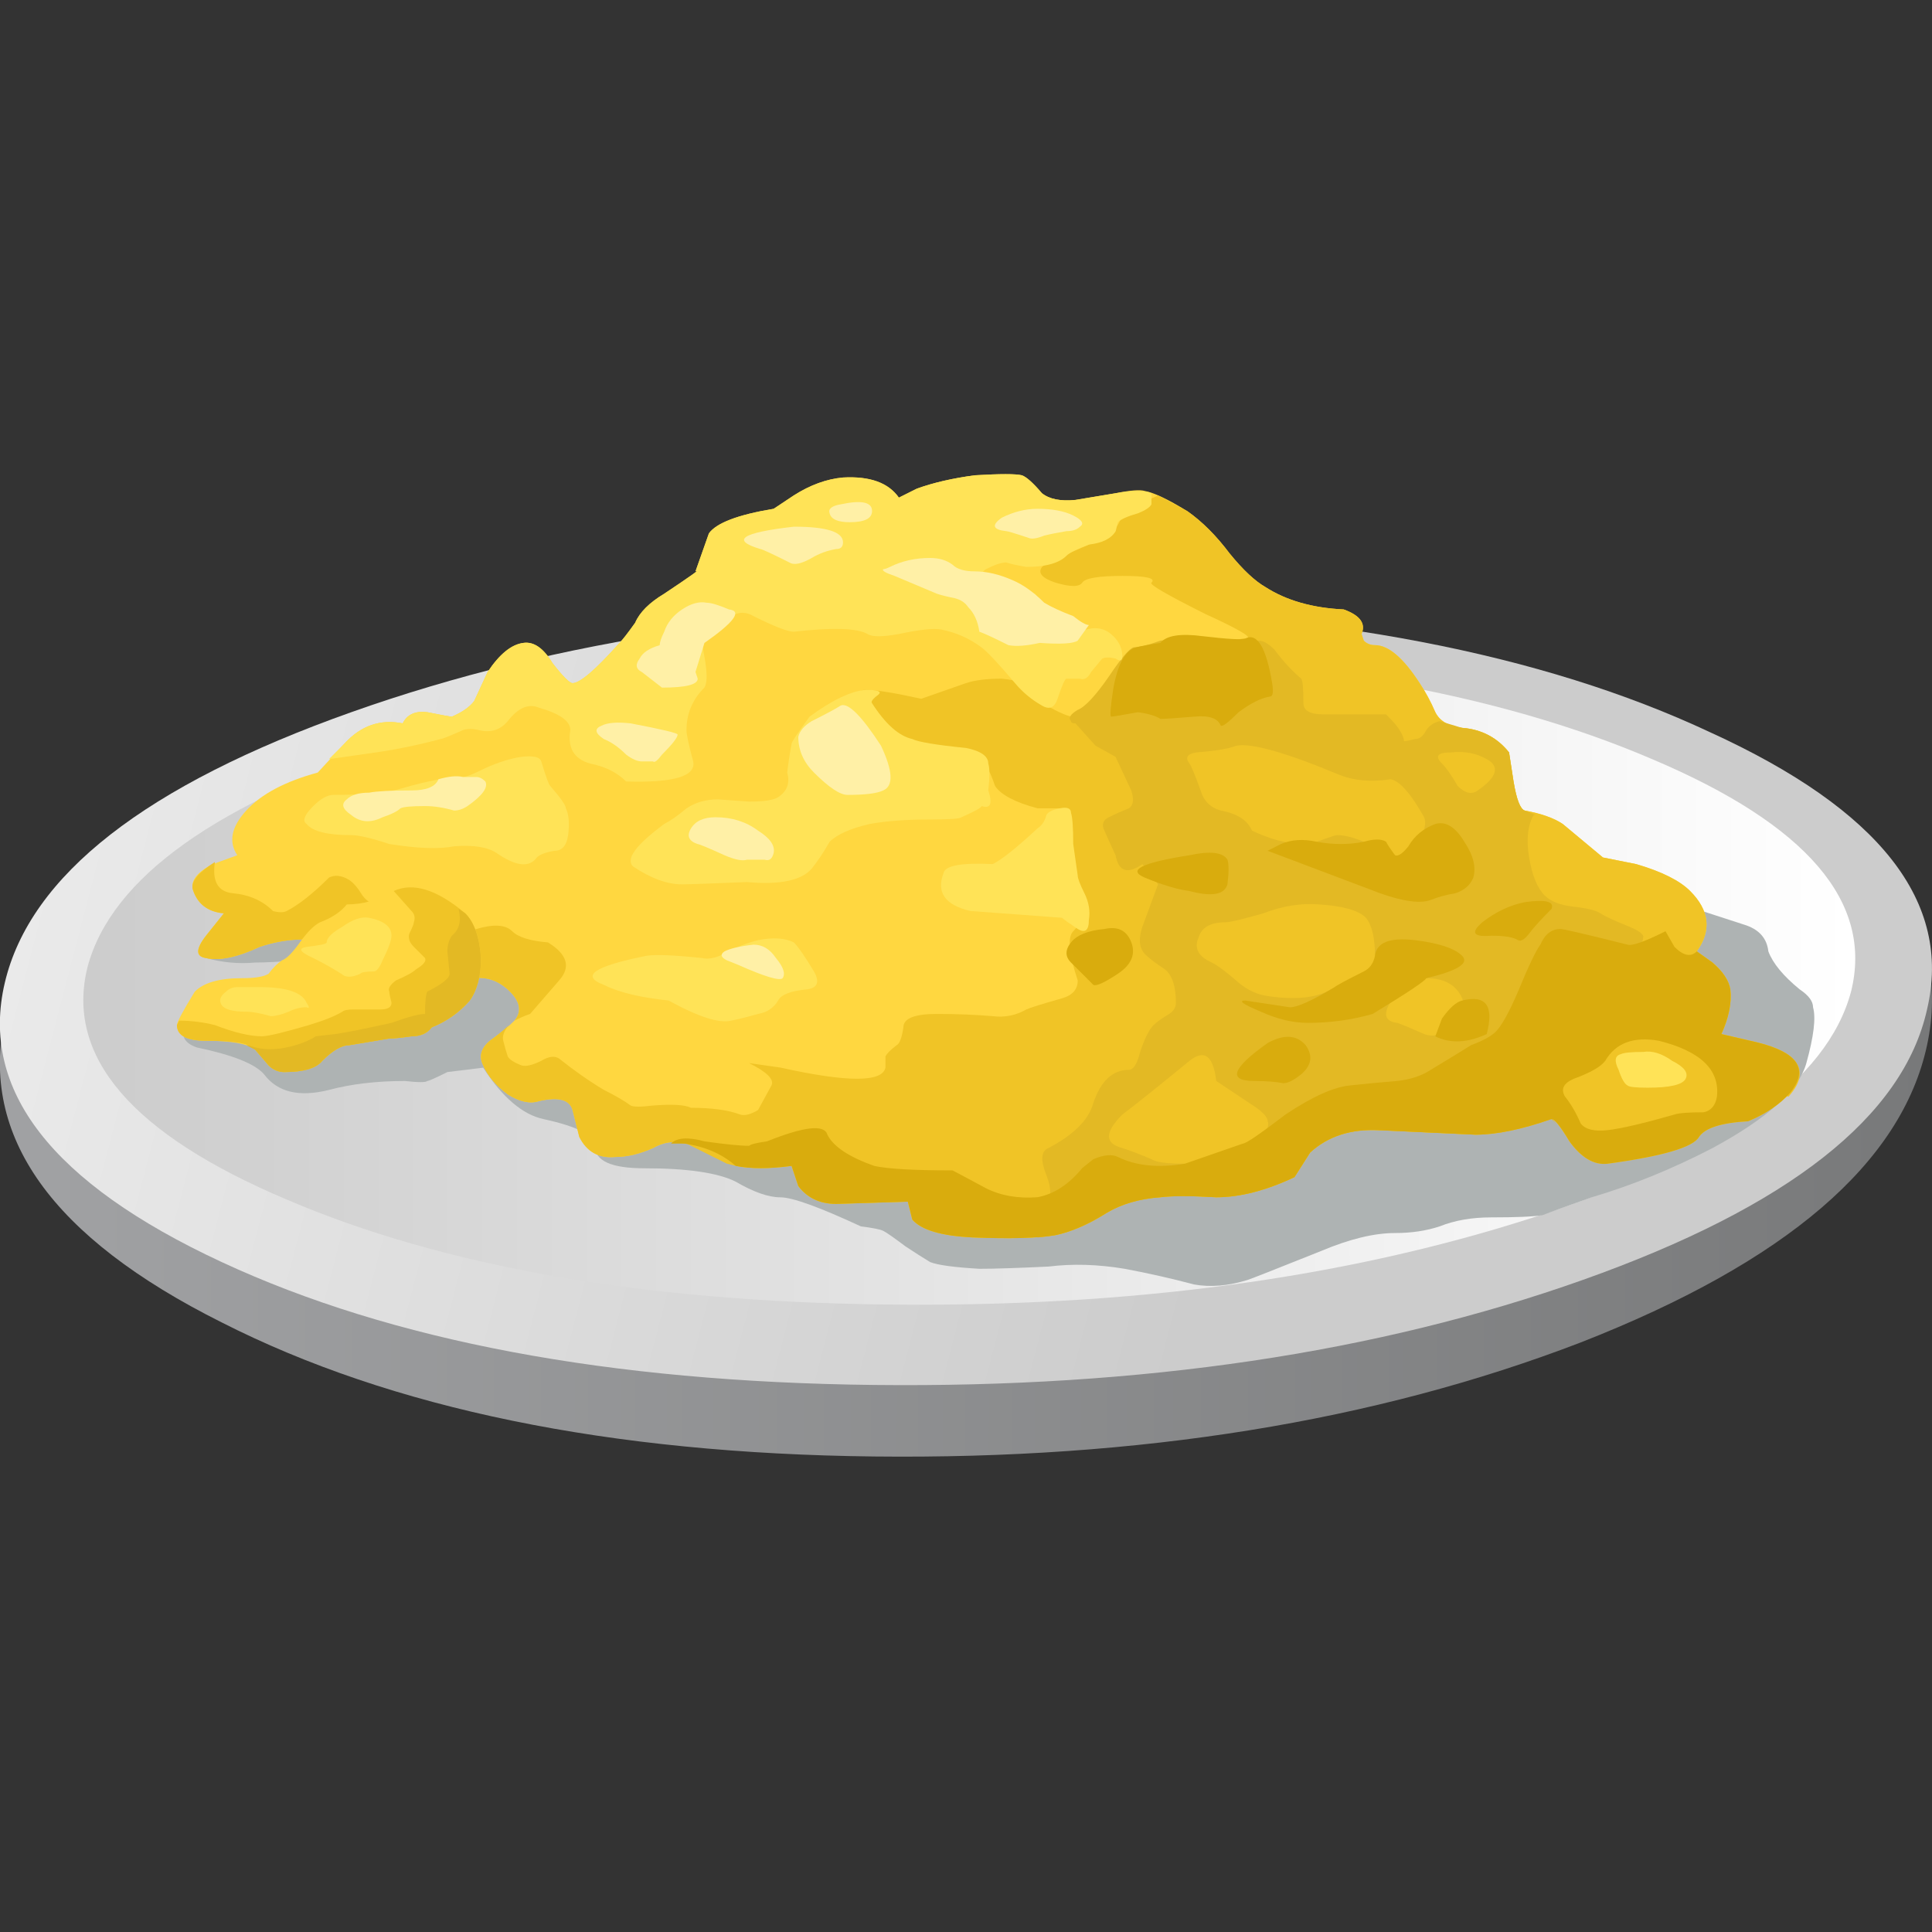 <?xml version="1.0" encoding="UTF-8" standalone="no"?>
<!-- Generator: Adobe Illustrator 15.1.0, SVG Export Plug-In . SVG Version: 6.00 Build 0)  -->

<svg
   xmlns:dc="http://purl.org/dc/elements/1.1/"
   xmlns:cc="http://creativecommons.org/ns#"
   xmlns:rdf="http://www.w3.org/1999/02/22-rdf-syntax-ns#"
   xmlns:svg="http://www.w3.org/2000/svg"
   xmlns="http://www.w3.org/2000/svg"
   xmlns:xlink="http://www.w3.org/1999/xlink"
   xmlns:sodipodi="http://sodipodi.sourceforge.net/DTD/sodipodi-0.dtd"
   xmlns:inkscape="http://www.inkscape.org/namespaces/inkscape"
   version="1.1"
   id="flash0.ai"
   x="0px"
   y="0px"
   width="256"
   height="256"
   viewBox="0 0 256 256"
   xml:space="preserve"
   sodipodi:docname="eggs_scrambled.svg"
   inkscape:version="0.92.4 (5da689c313, 2019-01-14)"><rect x="0" y="0" width="256" height="256" fill="#333333" stroke="none"/><title
   id="title1068">Scrambled Eggs</title><defs
   id="defs259"><linearGradient
     inkscape:collect="always"
     xlink:href="#SVGID_1_"
     id="linearGradient1196"
     gradientUnits="userSpaceOnUse"
     gradientTransform="matrix(0.78,4.513881e-4,4.28571e-4,0.78,3.503,-3.683)"
     x1="-4.497"
     y1="-7.788"
     x2="38.723"
     y2="-7.788" /><linearGradient
     inkscape:collect="always"
     xlink:href="#SVGID_2_"
     id="linearGradient1198"
     gradientUnits="userSpaceOnUse"
     gradientTransform="matrix(-0.755,0.197,-0.197,-0.755,10909.156,-14154.461)"
     x1="18077.559"
     y1="-14011.336"
     x2="18124.607"
     y2="-14011.336" /><linearGradient
     inkscape:collect="always"
     xlink:href="#SVGID_3_"
     id="linearGradient1200"
     gradientUnits="userSpaceOnUse"
     gradientTransform="matrix(0.78,-4.927345e-4,-5.1282e-4,0.78,-4.192,4.021)"
     x1="7.219"
     y1="-16.462"
     x2="46.794"
     y2="-16.462" /></defs><sodipodi:namedview
   pagecolor="#ffffff"
   bordercolor="#666666"
   borderopacity="1"
   objecttolerance="10"
   gridtolerance="10"
   guidetolerance="10"
   inkscape:pageopacity="0"
   inkscape:pageshadow="2"
   inkscape:window-width="1920"
   inkscape:window-height="1025"
   id="namedview257"
   showgrid="false"
   inkscape:zoom="1.6297231"
   inkscape:cx="38.956049"
   inkscape:cy="84.429174"
   inkscape:window-x="-8"
   inkscape:window-y="-8"
   inkscape:window-maximized="1"
   inkscape:current-layer="flash0.ai"
   fit-margin-top="0"
   fit-margin-left="0"
   fit-margin-right="0"
   fit-margin-bottom="0" />
<symbol
   id="eggy"
   viewBox="-0.008 -17.163 33.712 17.144"
   transform="translate(-49.226,236.834)">
	<g
   id="Layer_1_2_">
		
			<linearGradient
   id="SVGID_1_"
   gradientUnits="userSpaceOnUse"
   x1="-4.497"
   y1="-7.788"
   x2="38.723"
   y2="-7.788"
   gradientTransform="matrix(0.78,4.513881e-4,4.28571e-4,0.78,3.503,-3.683)">
			<stop
   offset="0.024"
   style="stop-color:#A0A1A3"
   id="stop2" />
			<stop
   offset="1"
   style="stop-color:#78797A"
   id="stop4" />
		</linearGradient>
		<path
   style="clip-rule:evenodd;fill:url(#linearGradient1196);fill-rule:evenodd"
   d="m 29.835,-4.68 c 2.964,-1.482 4.225,-3.25 3.783,-5.304 -0.442,-2.054 -2.457,-3.783 -6.045,-5.187 -3.588,-1.378 -7.696,-2.041 -12.324,-1.989 -4.628,0.052 -8.424,0.833 -11.388,2.34 -2.964,1.482 -4.226,3.25 -3.783,5.304 0.442,2.054 2.457,3.77 6.045,5.148 3.588,1.404 7.696,2.081 12.324,2.028 4.654,-0.078 8.45,-0.858 11.388,-2.34 z"
   id="path7"
   inkscape:connector-curvature="0" />
		
			<linearGradient
   id="SVGID_2_"
   gradientUnits="userSpaceOnUse"
   x1="18077.559"
   y1="-14011.336"
   x2="18124.607"
   y2="-14011.336"
   gradientTransform="matrix(-0.755,0.197,-0.197,-0.755,10909.156,-14154.461)">
			<stop
   offset="0"
   style="stop-color:#CCCCCC"
   id="stop9" />
			<stop
   offset="1"
   style="stop-color:#FFFFFF"
   id="stop11" />
		</linearGradient>
		<path
   style="clip-rule:evenodd;fill:url(#linearGradient1198);fill-rule:evenodd"
   d="m 29.835,-4.524 c 2.964,-1.352 4.225,-2.964 3.783,-4.836 -0.416,-1.872 -2.418,-3.445 -6.006,-4.719 -3.588,-1.274 -7.709,-1.885 -12.363,-1.833 -4.628,0.052 -8.424,0.767 -11.388,2.145 -2.964,1.378 -4.226,3.003 -3.783,4.875 0.442,1.872 2.457,3.445 6.045,4.719 3.588,1.274 7.696,1.885 12.324,1.833 4.654,-0.078 8.45,-0.806 11.388,-2.184 z"
   id="path14"
   inkscape:connector-curvature="0" />
		
			<linearGradient
   id="SVGID_3_"
   gradientUnits="userSpaceOnUse"
   x1="7.219"
   y1="-16.462"
   x2="46.794"
   y2="-16.462"
   gradientTransform="matrix(0.78,-4.927345e-4,-5.1282e-4,0.78,-4.192,4.021)">
			<stop
   offset="0"
   style="stop-color:#CCCCCC"
   id="stop16" />
			<stop
   offset="1"
   style="stop-color:#FFFFFF"
   id="stop18" />
		</linearGradient>
		<path
   style="clip-rule:evenodd;fill:url(#linearGradient1200);fill-rule:evenodd"
   d="m 28.821,-4.992 c 2.704,-1.144 3.86,-2.496 3.471,-4.056 -0.416,-1.56 -2.262,-2.873 -5.538,-3.939 -3.302,-1.066 -7.072,-1.573 -11.31,-1.521 -4.238,0.052 -7.722,0.663 -10.452,1.833 -2.704,1.144 -3.86,2.496 -3.471,4.056 0.416,1.56 2.262,2.873 5.538,3.939 3.302,1.066 7.072,1.573 11.31,1.521 4.238,-0.052 7.722,-0.663 10.452,-1.833 z"
   id="path21"
   inkscape:connector-curvature="0" />
		<path
   style="clip-rule:evenodd;fill:#aeb3b3;fill-rule:evenodd"
   d="m 28.977,-7.41 1.443,-0.468 c 0.26,-0.078 0.403,-0.234 0.429,-0.468 0.078,-0.208 0.26,-0.429 0.546,-0.663 0.156,-0.104 0.234,-0.208 0.234,-0.313 0.052,-0.182 0.013,-0.507 -0.117,-0.975 -0.13,-0.468 -0.676,-0.962 -1.638,-1.482 -0.702,-0.364 -1.404,-0.65 -2.106,-0.858 -0.442,-0.156 -0.728,-0.26 -0.858,-0.312 -0.156,-0.026 -0.456,-0.039 -0.897,-0.039 -0.338,0 -0.637,-0.052 -0.897,-0.156 -0.234,-0.078 -0.494,-0.117 -0.78,-0.117 -0.364,0 -0.793,-0.104 -1.287,-0.312 -0.78,-0.312 -1.209,-0.481 -1.287,-0.507 -0.338,-0.104 -0.649,-0.13 -0.936,-0.078 -0.39,0.104 -0.793,0.195 -1.209,0.273 -0.468,0.078 -0.91,0.091 -1.326,0.039 -0.546,-0.026 -0.949,-0.039 -1.209,-0.039 -0.442,0.026 -0.728,0.065 -0.858,0.117 -0.13,0.078 -0.272,0.169 -0.429,0.273 -0.208,0.156 -0.338,0.247 -0.39,0.272 -0.052,0.026 -0.182,0.052 -0.39,0.078 -0.728,0.338 -1.196,0.507 -1.404,0.507 -0.208,0 -0.468,0.091 -0.78,0.273 -0.312,0.156 -0.845,0.234 -1.599,0.234 -0.572,0 -0.858,0.13 -0.858,0.39 0,0.182 -0.299,0.338 -0.897,0.468 -0.364,0.078 -0.715,0.377 -1.053,0.897 L 7.8,-10.452 c -0.208,-0.104 -0.325,-0.156 -0.351,-0.156 -0.026,-0.026 -0.156,-0.026 -0.39,0 -0.494,0 -0.936,-0.052 -1.326,-0.156 -0.52,-0.13 -0.897,-0.04 -1.131,0.272 -0.156,0.182 -0.546,0.338 -1.17,0.468 -0.234,0.079 -0.299,0.222 -0.195,0.43 0.104,0.156 0.208,0.26 0.312,0.312 l 2.808,0.585 c -0.442,0.13 -0.832,0.195 -1.17,0.195 -0.312,-0.026 -0.559,-0.039 -0.741,-0.039 -0.286,-0.026 -0.572,0 -0.858,0.078 -0.286,0.078 -0.078,0.325 0.624,0.741 0.598,0.364 1.027,0.585 1.287,0.663 1.69,0.234 3.081,0.545 4.173,0.936 1.118,0.39 7.553,-0.039 19.305,-1.287 z"
   id="path23"
   inkscape:connector-curvature="0" />
		<path
   style="clip-rule:evenodd;fill:#ffd740;fill-rule:evenodd"
   d="m 23.751,-2.808 0.039,-0.117 c 0.052,-0.052 0.117,-0.078 0.195,-0.078 0.234,0 0.494,-0.221 0.78,-0.663 0.104,-0.156 0.195,-0.325 0.273,-0.507 0.078,-0.156 0.234,-0.247 0.468,-0.273 0.337,-0.026 0.611,-0.168 0.819,-0.429 l 0.078,-0.507 c 0.052,-0.312 0.117,-0.481 0.195,-0.507 0.286,-0.052 0.507,-0.13 0.663,-0.234 l 0.702,-0.585 0.585,-0.117 c 0.442,-0.13 0.754,-0.286 0.936,-0.468 0.338,-0.338 0.377,-0.689 0.117,-1.053 l 0.273,-0.195 c 0.182,-0.156 0.286,-0.312 0.312,-0.468 0.026,-0.234 -0.026,-0.494 -0.156,-0.78 l 0.507,-0.118 c 0.364,-0.078 0.611,-0.182 0.741,-0.312 0.156,-0.156 0.143,-0.351 -0.039,-0.585 -0.182,-0.208 -0.429,-0.377 -0.741,-0.507 -0.468,-0.026 -0.754,-0.117 -0.858,-0.273 -0.104,-0.182 -0.637,-0.338 -1.599,-0.468 -0.234,-0.026 -0.455,0.104 -0.663,0.39 -0.156,0.26 -0.26,0.39 -0.312,0.39 -0.52,-0.182 -0.962,-0.273 -1.326,-0.273 l -1.677,0.078 c -0.494,0.026 -0.897,-0.104 -1.209,-0.39 l -0.273,-0.429 c -0.494,-0.233 -0.949,-0.351 -1.365,-0.351 -0.442,0.026 -0.767,0.026 -0.975,0 -0.364,-0.026 -0.676,-0.117 -0.936,-0.272 -0.338,-0.208 -0.637,-0.338 -0.897,-0.39 -0.312,-0.052 -0.793,-0.065 -1.443,-0.039 -0.546,0.026 -0.897,0.13 -1.053,0.312 l -0.078,0.312 -1.248,-0.039 c -0.286,0 -0.507,0.104 -0.663,0.312 l -0.117,0.351 c -0.39,-0.052 -0.715,-0.052 -0.975,0 -0.234,0.208 -0.533,0.338 -0.897,0.39 -0.182,0.052 -0.363,0.026 -0.545,-0.078 -0.234,-0.104 -0.455,-0.156 -0.663,-0.156 -0.286,-0.026 -0.494,0.091 -0.624,0.351 l -0.117,0.468 c -0.052,0.182 -0.247,0.234 -0.585,0.156 -0.156,-0.052 -0.338,-0.013 -0.546,0.117 -0.208,0.156 -0.351,0.325 -0.429,0.507 -0.078,0.156 -0.039,0.299 0.117,0.429 0.182,0.13 0.325,0.248 0.429,0.352 C 9.1,-9.399 9.074,-9.23 8.892,-9.048 8.71,-8.866 8.502,-8.788 8.268,-8.814 7.956,-8.84 7.67,-8.723 7.41,-8.463 7.332,-8.385 7.215,-8.346 7.059,-8.346 H 6.825 C 6.539,-8.398 6.201,-8.359 5.811,-8.229 5.421,-8.099 4.992,-8.112 4.524,-8.268 4.134,-8.45 3.822,-8.515 3.588,-8.463 c -0.182,0.026 -0.182,0.156 0,0.39 l 0.312,0.39 c -0.286,0.026 -0.468,0.169 -0.546,0.429 -0.026,0.156 0.091,0.299 0.351,0.429 l 0.429,0.156 c -0.156,0.234 -0.104,0.494 0.156,0.78 0.26,0.286 0.676,0.507 1.248,0.663 l 0.468,0.507 c 0.286,0.312 0.624,0.429 1.014,0.351 0.078,0.156 0.221,0.221 0.429,0.195 0.26,-0.052 0.403,-0.078 0.429,-0.078 0.182,0.078 0.312,0.169 0.39,0.273 l 0.234,0.507 c 0.208,0.312 0.416,0.481 0.624,0.507 0.182,0.026 0.351,-0.091 0.507,-0.351 0.182,-0.234 0.299,-0.351 0.351,-0.351 0.13,0 0.403,0.234 0.819,0.702 0.052,0.052 0.143,0.169 0.273,0.351 0.078,0.182 0.247,0.351 0.507,0.507 0.468,0.312 0.65,0.442 0.546,0.39 l 0.234,0.663 c 0.13,0.182 0.507,0.326 1.13,0.429 l 0.352,0.234 c 0.286,0.182 0.572,0.286 0.858,0.312 0.468,0.026 0.793,-0.091 0.975,-0.351 l 0.312,0.156 c 0.286,0.104 0.624,0.182 1.014,0.234 0.442,0.026 0.715,0.026 0.819,0 0.078,-0.026 0.195,-0.13 0.351,-0.313 0.13,-0.104 0.325,-0.143 0.585,-0.117 0.156,0.026 0.39,0.065 0.702,0.117 0.26,0.052 0.429,0.065 0.507,0.039 0.156,-0.026 0.403,-0.143 0.741,-0.351 0.26,-0.182 0.507,-0.429 0.741,-0.741 0.233,-0.286 0.442,-0.481 0.624,-0.585 0.364,-0.234 0.819,-0.364 1.365,-0.39 0.286,-0.103 0.39,-0.246 0.312,-0.428 z"
   id="path25"
   inkscape:connector-curvature="0" />
		<path
   style="clip-rule:evenodd;fill:#f0c426;fill-rule:evenodd"
   d="m 8.19,-7.995 c 0.364,0.13 0.611,0.13 0.741,0 C 9.035,-8.099 9.243,-8.164 9.555,-8.19 9.893,-8.398 9.958,-8.619 9.75,-8.853 L 9.243,-9.438 C 9.165,-9.464 9.074,-9.503 8.97,-9.555 9.1,-9.399 9.074,-9.23 8.892,-9.048 8.71,-8.866 8.502,-8.788 8.268,-8.814 7.956,-8.84 7.67,-8.723 7.41,-8.463 7.332,-8.385 7.215,-8.346 7.059,-8.346 H 6.825 C 6.539,-8.398 6.201,-8.359 5.811,-8.229 5.421,-8.099 4.992,-8.112 4.524,-8.268 4.134,-8.45 3.822,-8.515 3.588,-8.463 c -0.182,0.026 -0.182,0.156 0,0.39 l 0.312,0.39 c -0.286,0.026 -0.468,0.169 -0.546,0.429 -0.026,0.13 0.104,0.286 0.39,0.468 -0.052,-0.338 0.052,-0.52 0.313,-0.546 0.286,-0.026 0.52,-0.13 0.702,-0.312 0.104,-0.026 0.182,-0.026 0.233,0 0.104,0.052 0.221,0.13 0.352,0.233 0.13,0.104 0.26,0.221 0.39,0.352 0.104,0.052 0.221,0.039 0.351,-0.04 C 6.162,-7.15 6.24,-7.241 6.318,-7.371 6.396,-7.475 6.5,-7.54 6.63,-7.566 c 0.104,-0.026 0.247,-0.026 0.429,0 0.13,0.026 0.286,0 0.468,-0.078 C 7.657,-7.696 7.774,-7.8 7.878,-7.956 7.93,-8.034 8.034,-8.047 8.19,-7.995 Z m 15.561,5.187 0.039,-0.117 c 0.052,-0.052 0.117,-0.078 0.195,-0.078 0.234,0 0.494,-0.221 0.78,-0.663 0.104,-0.156 0.195,-0.325 0.273,-0.507 0.078,-0.156 0.234,-0.247 0.468,-0.273 0.337,-0.026 0.611,-0.168 0.819,-0.429 l 0.078,-0.507 c 0.052,-0.312 0.117,-0.481 0.195,-0.507 0.286,-0.052 0.507,-0.13 0.663,-0.234 l 0.702,-0.585 0.585,-0.117 c 0.442,-0.13 0.754,-0.286 0.936,-0.468 0.338,-0.338 0.377,-0.689 0.117,-1.053 l 0.273,-0.195 c 0.182,-0.156 0.286,-0.312 0.312,-0.468 0.026,-0.234 -0.026,-0.494 -0.156,-0.78 l 0.507,-0.118 c 0.364,-0.078 0.611,-0.182 0.741,-0.312 0.182,-0.182 0.156,-0.403 -0.078,-0.663 l -0.897,0.351 c -0.286,0.104 -0.585,0.169 -0.897,0.195 -0.208,0.026 -0.39,0.065 -0.546,0.117 l -0.195,0.117 c 0,0.182 -0.143,0.273 -0.429,0.273 -0.13,0.13 -0.377,0.144 -0.741,0.04 -0.208,-0.052 -0.325,-0.144 -0.351,-0.273 -0.026,-0.208 -0.039,-0.325 -0.039,-0.351 0.104,-0.208 -0.013,-0.455 -0.351,-0.741 l -0.195,-0.234 c -0.312,-0.104 -0.585,-0.156 -0.819,-0.156 l -1.677,0.078 c -0.494,0.026 -0.897,-0.104 -1.209,-0.39 l -0.273,-0.429 c -0.494,-0.233 -0.949,-0.351 -1.365,-0.351 -0.442,0.026 -0.767,0.026 -0.975,0 -0.364,-0.026 -0.676,-0.117 -0.936,-0.272 -0.338,-0.208 -0.637,-0.338 -0.897,-0.39 -0.312,-0.052 -0.793,-0.065 -1.443,-0.039 -0.546,0.026 -0.897,0.13 -1.053,0.312 l -0.078,0.312 -1.248,-0.039 c -0.286,0 -0.507,0.104 -0.663,0.312 l -0.117,0.351 c -0.39,-0.052 -0.715,-0.052 -0.975,0 l -0.156,0.039 -0.702,0.35 h -0.04 c -0.182,0.052 -0.363,0.026 -0.545,-0.078 -0.234,-0.104 -0.455,-0.156 -0.663,-0.156 -0.286,-0.026 -0.494,0.091 -0.624,0.351 l -0.117,0.468 c -0.052,0.182 -0.247,0.234 -0.585,0.156 -0.156,-0.052 -0.338,-0.013 -0.546,0.117 -0.208,0.156 -0.351,0.325 -0.429,0.507 -0.078,0.156 -0.039,0.299 0.117,0.429 0.134,0.096 0.244,0.187 0.332,0.273 -0.086,-0.101 -0.118,-0.192 -0.098,-0.273 0.026,-0.104 0.052,-0.195 0.078,-0.272 0.026,-0.052 0.104,-0.104 0.234,-0.156 0.078,-0.026 0.195,0 0.351,0.078 0.13,0.078 0.234,0.091 0.312,0.039 0.26,-0.208 0.52,-0.39 0.78,-0.546 0.208,-0.104 0.364,-0.195 0.468,-0.273 0.052,-0.026 0.182,-0.026 0.39,0 0.338,0.026 0.559,0.013 0.663,-0.04 0.364,0 0.649,-0.039 0.857,-0.117 0.078,-0.026 0.182,0 0.313,0.078 l 0.234,0.429 c 0.052,0.104 -0.078,0.234 -0.39,0.39 l 0.546,-0.078 c 1.17,-0.26 1.781,-0.26 1.833,0 0,0.104 0,0.168 0,0.195 0.026,0.052 0.091,0.117 0.195,0.195 0.052,0.026 0.091,0.13 0.118,0.312 0,0.156 0.195,0.234 0.585,0.234 0.337,0 0.663,-0.013 0.975,-0.039 0.208,-0.026 0.403,0.013 0.585,0.117 0.052,0.026 0.259,0.091 0.624,0.195 0.182,0.052 0.273,0.156 0.273,0.312 -0.156,0.468 -0.182,0.754 -0.078,0.858 0.156,0.156 0.208,0.352 0.156,0.585 -0.026,0.104 -0.117,0.26 -0.273,0.468 -0.156,0.156 -0.221,0.312 -0.195,0.468 l 0.078,0.624 h -0.39 c -0.39,0.104 -0.637,0.234 -0.741,0.39 -0.052,0.156 -0.104,0.273 -0.156,0.351 -0.104,0.13 -0.351,0.208 -0.741,0.234 -0.052,0 -0.325,0 -0.819,0 -0.13,0 -0.26,0.104 -0.39,0.312 -0.312,0.52 -0.364,0.78 -0.156,0.78 0.182,0 0.507,-0.052 0.975,-0.156 l 0.78,0.273 c 0.156,0.052 0.364,0.078 0.624,0.078 0.26,-0.026 0.403,-0.078 0.43,-0.156 0.026,-0.078 0.143,-0.182 0.351,-0.313 0.234,-0.13 0.39,-0.195 0.468,-0.195 0.286,0 0.572,0.104 0.858,0.312 0.104,0.078 0.182,0.234 0.234,0.468 0.052,0.182 0.143,0.273 0.273,0.273 0.26,0 0.663,-0.091 1.209,-0.273 0,0.104 0.013,0.195 0.039,0.273 0.078,0.208 0.208,0.312 0.39,0.312 0.156,0 -0.078,0.144 -0.702,0.429 -0.676,0.338 -0.988,0.52 -0.936,0.546 0.078,0.078 -0.091,0.117 -0.507,0.117 -0.416,0 -0.65,-0.039 -0.702,-0.117 -0.052,-0.078 -0.208,-0.078 -0.468,0 -0.234,0.078 -0.312,0.169 -0.234,0.273 0.052,0.052 0.325,0.182 0.819,0.39 0.312,0.13 0.494,0.273 0.545,0.429 0.026,0.052 -0.013,0.078 -0.117,0.078 l 0.78,0.351 0.507,-0.273 c 0.26,-0.182 0.507,-0.429 0.741,-0.741 0.233,-0.286 0.442,-0.481 0.624,-0.585 0.364,-0.234 0.819,-0.364 1.365,-0.39 0.285,-0.103 0.389,-0.246 0.311,-0.428 z"
   id="path27"
   inkscape:connector-curvature="0" />
		<path
   style="clip-rule:evenodd;fill:#e3b924;fill-rule:evenodd"
   d="m 24.18,-4.212 c 0.13,-0.13 0.208,-0.221 0.233,-0.273 0.052,-0.078 0.078,-0.143 0.078,-0.195 0.026,0 0.091,0.013 0.195,0.039 0.078,0 0.143,0.052 0.195,0.156 0.052,0.078 0.13,0.13 0.234,0.156 l 0.39,-0.118 c 0.337,-0.026 0.611,-0.168 0.819,-0.429 l 0.078,-0.507 c 0.052,-0.312 0.117,-0.481 0.195,-0.507 l 0.195,-0.078 h -0.039 c -0.104,-0.182 -0.13,-0.429 -0.078,-0.741 0.052,-0.312 0.143,-0.533 0.272,-0.663 0.104,-0.104 0.273,-0.169 0.507,-0.195 0.234,-0.026 0.39,-0.065 0.468,-0.117 0.078,-0.052 0.247,-0.13 0.507,-0.234 0.182,-0.078 0.26,-0.143 0.234,-0.195 0,-0.052 -0.039,-0.13 -0.117,-0.234 -0.026,-0.104 0.039,-0.182 0.195,-0.234 0.468,-0.208 0.702,-0.377 0.702,-0.507 0,-0.026 0.078,-0.143 0.234,-0.351 0.13,-0.182 0.13,-0.299 0,-0.351 -0.208,-0.052 -0.546,0.091 -1.014,0.429 -0.078,0.052 -0.39,0.078 -0.936,0.078 -0.494,-0.026 -0.741,-0.144 -0.741,-0.351 0,-0.052 0.026,-0.169 0.078,-0.351 0.026,-0.13 0.026,-0.221 0,-0.273 -0.104,-0.182 -0.143,-0.39 -0.117,-0.624 0,-0.176 0.072,-0.339 0.215,-0.488 l -0.098,0.098 c -0.52,-0.182 -0.962,-0.273 -1.326,-0.273 l -1.677,0.078 c -0.494,0.026 -0.897,-0.104 -1.209,-0.39 l -0.273,-0.429 c -0.494,-0.233 -0.949,-0.351 -1.365,-0.351 -0.442,0.026 -0.767,0.026 -0.975,0 -0.364,-0.026 -0.676,-0.117 -0.936,-0.272 -0.39,-0.26 -0.793,-0.403 -1.209,-0.429 -0.156,0.104 -0.117,0.273 0.117,0.507 0.13,0.13 0.143,0.325 0.039,0.585 -0.104,0.26 -0.091,0.417 0.039,0.468 0.442,0.234 0.702,0.494 0.78,0.78 0.13,0.39 0.338,0.585 0.624,0.585 0.078,0 0.143,0.104 0.195,0.312 0.078,0.234 0.156,0.39 0.234,0.468 0.052,0.052 0.143,0.117 0.273,0.195 0.078,0.052 0.117,0.117 0.117,0.195 0,0.286 -0.064,0.481 -0.195,0.585 -0.156,0.104 -0.26,0.182 -0.312,0.234 -0.13,0.104 -0.156,0.273 -0.078,0.507 l 0.273,0.741 -0.273,0.352 c -0.26,-0.182 -0.416,-0.13 -0.468,0.156 -0.026,0.052 -0.091,0.195 -0.195,0.429 -0.052,0.104 -0.026,0.182 0.078,0.234 0.104,0.052 0.221,0.104 0.351,0.156 0.078,0.052 0.091,0.156 0.039,0.312 l -0.273,0.585 -0.349,0.194 -0.351,0.39 c -0.052,0 -0.078,0.013 -0.078,0.04 -0.052,0.052 -0.013,0.117 0.117,0.195 0.13,0.052 0.312,0.247 0.546,0.585 0.208,0.312 0.351,0.481 0.429,0.507 0.104,0 0.26,0.039 0.468,0.117 0.234,0.026 0.468,0.026 0.702,0 l 0.585,-0.078 c 0.052,0 0.195,0.026 0.429,0.078 0.078,0 0.169,-0.052 0.273,-0.156 0.156,-0.208 0.312,-0.376 0.468,-0.507 0.026,-0.026 0.039,-0.169 0.039,-0.429 0,-0.13 0.117,-0.195 0.351,-0.195 h 1.092 z"
   id="path29"
   inkscape:connector-curvature="0" />
		<path
   style="clip-rule:evenodd;fill:#f0c426;fill-rule:evenodd"
   d="m 24.258,-5.343 c 0.156,-0.026 0.351,-0.247 0.585,-0.663 0.052,-0.13 -0.013,-0.325 -0.195,-0.585 -0.104,-0.104 -0.221,-0.143 -0.351,-0.117 -0.182,0.104 -0.351,0.195 -0.507,0.273 -0.182,0.078 -0.338,0.117 -0.468,0.117 -0.026,0 -0.143,-0.039 -0.351,-0.117 -0.313,-0.078 -0.689,-0.013 -1.131,0.195 -0.078,0.182 -0.26,0.299 -0.546,0.351 -0.182,0.052 -0.299,0.168 -0.351,0.351 -0.104,0.286 -0.169,0.442 -0.195,0.468 -0.078,0.104 -0.039,0.169 0.117,0.195 0.338,0.026 0.572,0.065 0.702,0.117 0.26,0.052 0.858,-0.117 1.794,-0.507 0.26,-0.104 0.559,-0.13 0.897,-0.078 z"
   id="path31"
   inkscape:connector-curvature="0" />
		<path
   style="clip-rule:evenodd;fill:#f0c426;fill-rule:evenodd"
   d="m 23.829,-7.761 c 0.104,-0.13 0.156,-0.351 0.156,-0.663 0,-0.234 -0.078,-0.377 -0.234,-0.429 -0.208,-0.026 -0.364,-0.065 -0.468,-0.117 -0.26,-0.182 -0.65,-0.234 -1.17,-0.156 -0.182,0.026 -0.352,0.104 -0.507,0.234 -0.208,0.182 -0.364,0.299 -0.468,0.351 -0.234,0.104 -0.312,0.247 -0.234,0.429 0.052,0.182 0.208,0.273 0.468,0.273 0.078,0 0.299,0.052 0.663,0.156 0.337,0.13 0.663,0.182 0.975,0.156 0.416,-0.026 0.689,-0.104 0.819,-0.234 z"
   id="path33"
   inkscape:connector-curvature="0" />
		<path
   style="clip-rule:evenodd;fill:#f0c426;fill-rule:evenodd"
   d="m 24.882,-8.814 c 0.312,0 0.521,-0.117 0.625,-0.351 0.078,-0.234 0.013,-0.416 -0.195,-0.546 -0.182,-0.104 -0.338,-0.13 -0.468,-0.078 -0.234,0.104 -0.39,0.168 -0.468,0.195 -0.234,0.026 -0.26,0.168 -0.078,0.429 0.155,0.234 0.35,0.351 0.584,0.351 z"
   id="path35"
   inkscape:connector-curvature="0" />
		<path
   style="clip-rule:evenodd;fill:#f0c426;fill-rule:evenodd"
   d="m 21.216,-10.608 0.585,-0.39 c 0.208,-0.13 0.312,-0.234 0.312,-0.312 0.026,-0.052 0,-0.143 -0.078,-0.273 -0.156,-0.312 -0.611,-0.468 -1.365,-0.468 -0.312,0 -0.507,0.026 -0.585,0.078 -0.182,0.078 -0.351,0.144 -0.507,0.195 -0.312,0.078 -0.312,0.273 0,0.585 0.208,0.156 0.598,0.468 1.17,0.936 0.26,0.208 0.416,0.091 0.468,-0.351 z"
   id="path37"
   inkscape:connector-curvature="0" />
		<path
   style="clip-rule:evenodd;fill:#f0c426;fill-rule:evenodd"
   d="m 25.935,-4.992 c 0.234,-0.13 0.182,-0.312 -0.156,-0.546 -0.104,-0.078 -0.221,-0.052 -0.351,0.078 -0.104,0.182 -0.195,0.312 -0.273,0.39 -0.13,0.13 -0.078,0.195 0.156,0.195 0.234,0.026 0.442,-0.013 0.624,-0.117 z"
   id="path39"
   inkscape:connector-curvature="0" />
		<path
   style="clip-rule:evenodd;fill:#ffe357;fill-rule:evenodd"
   d="M 20.085,-0.351 V -0.546 C 20.059,-0.598 19.981,-0.65 19.851,-0.702 19.669,-0.754 19.552,-0.806 19.5,-0.858 l -0.039,-0.156 c -0.078,-0.13 -0.234,-0.208 -0.468,-0.234 -0.208,-0.078 -0.338,-0.143 -0.39,-0.195 -0.13,-0.13 -0.364,-0.195 -0.702,-0.195 -0.156,0.026 -0.273,0.052 -0.352,0.078 -0.078,0 -0.195,-0.039 -0.351,-0.117 -0.13,-0.078 -0.039,-0.169 0.273,-0.273 l 0.585,-0.156 c 0.104,-0.182 0.286,-0.312 0.546,-0.39 0.078,0 0.091,-0.065 0.039,-0.195 -0.026,-0.078 0.078,-0.091 0.312,-0.039 0.182,0.052 0.338,0.013 0.468,-0.117 0.104,-0.104 0.156,-0.221 0.156,-0.352 0,-0.078 -0.04,-0.091 -0.117,-0.039 -0.104,0.026 -0.182,0.026 -0.234,0 l -0.195,-0.234 c -0.052,-0.104 -0.117,-0.143 -0.195,-0.117 h -0.234 c -0.026,0 -0.078,-0.117 -0.156,-0.351 -0.052,-0.156 -0.143,-0.195 -0.273,-0.117 -0.182,0.104 -0.338,0.234 -0.468,0.39 -0.286,0.338 -0.481,0.546 -0.585,0.624 -0.208,0.156 -0.442,0.26 -0.702,0.312 -0.13,0.026 -0.377,0 -0.741,-0.078 -0.286,-0.052 -0.468,-0.052 -0.546,0 -0.182,0.104 -0.611,0.117 -1.287,0.04 -0.104,0 -0.338,0.091 -0.702,0.272 -0.13,0.078 -0.26,0.078 -0.39,0 -0.156,-0.13 -0.286,-0.221 -0.39,-0.272 -0.104,-0.052 -0.13,-0.195 -0.078,-0.43 0.052,-0.286 0.052,-0.468 0,-0.545 -0.208,-0.208 -0.312,-0.455 -0.312,-0.741 0,-0.078 0.039,-0.26 0.117,-0.546 0.052,-0.26 -0.338,-0.376 -1.17,-0.351 -0.156,0.156 -0.364,0.26 -0.624,0.312 -0.285,0.078 -0.402,0.273 -0.35,0.585 0,0.156 -0.182,0.286 -0.546,0.39 -0.182,0.078 -0.364,0 -0.546,-0.234 -0.13,-0.156 -0.299,-0.208 -0.507,-0.156 -0.104,0.026 -0.195,0.026 -0.273,0 C 7.839,-4.589 7.709,-4.641 7.683,-4.641 7.293,-4.745 6.916,-4.823 6.552,-4.875 l -0.819,-0.117 0.273,0.273 c 0.286,0.312 0.624,0.429 1.014,0.351 0.078,0.156 0.221,0.221 0.429,0.195 0.26,-0.052 0.403,-0.078 0.429,-0.078 0.182,0.078 0.312,0.169 0.39,0.273 l 0.234,0.507 c 0.208,0.312 0.416,0.481 0.624,0.507 0.182,0.026 0.351,-0.091 0.507,-0.351 0.182,-0.234 0.299,-0.351 0.351,-0.351 0.13,0 0.403,0.234 0.819,0.702 0.052,0.052 0.143,0.169 0.273,0.351 0.078,0.182 0.247,0.351 0.507,0.507 0.468,0.312 0.65,0.442 0.546,0.39 l 0.234,0.663 c 0.13,0.182 0.507,0.326 1.13,0.429 l 0.352,0.234 c 0.286,0.182 0.572,0.286 0.858,0.312 0.468,0.026 0.793,-0.091 0.975,-0.351 l 0.312,0.156 c 0.286,0.104 0.624,0.182 1.014,0.234 0.442,0.026 0.715,0.026 0.819,0 0.078,-0.026 0.195,-0.13 0.351,-0.313 0.13,-0.104 0.325,-0.143 0.585,-0.117 0.156,0.026 0.39,0.065 0.702,0.117 0.286,0.053 0.494,0.053 0.624,0.001 z"
   id="path41"
   inkscape:connector-curvature="0" />
		<path
   style="clip-rule:evenodd;fill:#ffe357;fill-rule:evenodd"
   d="m 8.073,-5.304 c 0.052,0 0.182,0.052 0.39,0.156 0.234,0.104 0.442,0.169 0.624,0.195 0.208,0.026 0.325,0 0.351,-0.078 0.078,-0.26 0.13,-0.403 0.156,-0.429 0.182,-0.208 0.273,-0.338 0.273,-0.39 0.052,-0.104 0.065,-0.26 0.04,-0.468 C 9.88,-6.5 9.802,-6.591 9.672,-6.591 9.516,-6.617 9.412,-6.656 9.36,-6.708 9.23,-6.89 8.996,-6.864 8.658,-6.63 8.502,-6.526 8.255,-6.487 7.917,-6.513 7.657,-6.565 7.28,-6.552 6.786,-6.473 6.474,-6.37 6.253,-6.318 6.123,-6.318 c -0.416,0 -0.676,0.065 -0.78,0.195 -0.078,0.052 -0.039,0.156 0.117,0.312 0.13,0.13 0.247,0.195 0.351,0.195 0.546,0 0.949,0.04 1.209,0.118 0.442,0.129 0.793,0.194 1.053,0.194 z"
   id="path43"
   inkscape:connector-curvature="0" />
		<path
   style="clip-rule:evenodd;fill:#ffe357;fill-rule:evenodd"
   d="m 15.912,-4.641 c 0.104,-0.052 0.416,-0.104 0.936,-0.156 0.26,-0.052 0.39,-0.143 0.39,-0.273 0.026,-0.078 0.026,-0.234 0,-0.468 0.078,-0.234 0.039,-0.325 -0.117,-0.273 0,-0.026 -0.117,-0.091 -0.351,-0.195 -0.026,-0.026 -0.208,-0.039 -0.546,-0.039 -0.416,0 -0.767,-0.026 -1.053,-0.078 -0.338,-0.078 -0.572,-0.182 -0.702,-0.312 -0.104,-0.182 -0.208,-0.338 -0.312,-0.468 -0.182,-0.208 -0.559,-0.286 -1.13,-0.234 -0.65,-0.026 -1.027,-0.04 -1.131,-0.04 -0.26,0 -0.546,0.104 -0.858,0.313 -0.13,0.13 0.052,0.376 0.546,0.741 0.104,0.052 0.234,0.143 0.39,0.273 0.156,0.104 0.338,0.156 0.546,0.156 l 0.546,-0.039 c 0.26,0 0.429,0.026 0.507,0.078 0.156,0.104 0.208,0.247 0.156,0.429 0.026,0.208 0.052,0.377 0.078,0.507 0,0.026 0.104,0.182 0.312,0.468 0.39,0.286 0.715,0.442 0.975,0.468 0.208,0 0.286,-0.026 0.233,-0.078 -0.104,-0.078 -0.143,-0.129 -0.117,-0.156 0.234,-0.364 0.468,-0.572 0.702,-0.624 z"
   id="path45"
   inkscape:connector-curvature="0" />
		<path
   style="clip-rule:evenodd;fill:#ffe357;fill-rule:evenodd"
   d="m 18.096,-6.201 c 0.078,0.052 0.13,0.13 0.156,0.234 0.026,0.052 0.104,0.091 0.234,0.117 0.13,0.026 0.195,0 0.195,-0.078 0.026,-0.078 0.039,-0.26 0.039,-0.545 l 0.078,-0.546 c 0,-0.052 0.039,-0.156 0.117,-0.312 0.078,-0.156 0.104,-0.312 0.078,-0.468 0,-0.182 -0.065,-0.234 -0.195,-0.156 -0.156,0.104 -0.247,0.169 -0.273,0.195 l -1.599,0.118 c -0.442,0.104 -0.599,0.325 -0.468,0.663 0.026,0.13 0.312,0.182 0.858,0.156 0.156,0.076 0.416,0.284 0.78,0.622 z"
   id="path47"
   inkscape:connector-curvature="0" />
		<path
   style="clip-rule:evenodd;fill:#ffe357;fill-rule:evenodd"
   d="m 10.53,-8.931 c -0.416,0.156 -0.169,0.325 0.741,0.507 0.156,0.026 0.481,0.013 0.975,-0.039 0.104,-0.026 0.234,0 0.39,0.078 0.182,0.104 0.376,0.182 0.585,0.234 0.26,0.052 0.468,0.039 0.624,-0.039 0.078,-0.078 0.195,-0.247 0.351,-0.507 C 14.3,-8.879 14.26,-8.983 14.078,-9.009 13.792,-9.035 13.623,-9.1 13.571,-9.204 13.493,-9.334 13.376,-9.412 13.22,-9.438 13.038,-9.49 12.882,-9.529 12.752,-9.555 12.544,-9.607 12.18,-9.49 11.66,-9.204 c -0.493,0.052 -0.87,0.143 -1.13,0.273 z"
   id="path49"
   inkscape:connector-curvature="0" />
		<path
   style="clip-rule:evenodd;fill:#fff0a6;fill-rule:evenodd"
   d="m 8.073,-5.304 c 0.026,0 0.104,0 0.234,0 0.052,0 0.104,-0.026 0.156,-0.078 C 8.515,-5.486 8.411,-5.629 8.151,-5.811 8.073,-5.863 7.995,-5.889 7.917,-5.889 7.735,-5.837 7.566,-5.811 7.41,-5.811 7.176,-5.811 7.033,-5.824 6.981,-5.85 6.929,-5.902 6.825,-5.954 6.669,-6.006 6.461,-6.11 6.279,-6.097 6.123,-5.967 c -0.156,0.104 -0.182,0.195 -0.078,0.273 0.078,0.078 0.208,0.117 0.39,0.117 0.13,0.026 0.377,0.039 0.741,0.039 0.26,0 0.416,0.065 0.468,0.195 0.182,0.052 0.325,0.065 0.429,0.039 z"
   id="path51"
   inkscape:connector-curvature="0" />
		<path
   style="clip-rule:evenodd;fill:#fff0a6;fill-rule:evenodd"
   d="m 12.48,-6.006 c 0.286,0 0.533,-0.078 0.741,-0.234 0.208,-0.13 0.299,-0.26 0.272,-0.39 -0.026,-0.104 -0.078,-0.143 -0.156,-0.117 h -0.312 c -0.078,-0.026 -0.208,0 -0.39,0.078 -0.286,0.13 -0.442,0.195 -0.468,0.195 -0.156,0.052 -0.195,0.143 -0.117,0.272 0.079,0.131 0.222,0.196 0.43,0.196 z"
   id="path53"
   inkscape:connector-curvature="0" />
		<path
   style="clip-rule:evenodd;fill:#fff0a6;fill-rule:evenodd"
   d="m 14.664,-4.056 c 0.13,0.052 0.364,-0.182 0.702,-0.702 0.208,-0.442 0.221,-0.702 0.039,-0.78 -0.104,-0.052 -0.312,-0.078 -0.624,-0.078 -0.13,0 -0.325,0.13 -0.585,0.39 -0.182,0.182 -0.273,0.39 -0.273,0.624 0.026,0.104 0.104,0.195 0.234,0.273 0.26,0.13 0.429,0.221 0.507,0.273 z"
   id="path55"
   inkscape:connector-curvature="0" />
		<path
   style="clip-rule:evenodd;fill:#fff0a6;fill-rule:evenodd"
   d="m 17.004,-1.716 c 0.208,0 0.429,-0.052 0.663,-0.156 0.182,-0.078 0.364,-0.208 0.546,-0.39 0.13,-0.078 0.299,-0.156 0.507,-0.234 0.13,-0.104 0.221,-0.156 0.273,-0.156 l -0.195,-0.273 c -0.078,-0.052 -0.299,-0.065 -0.663,-0.039 -0.233,-0.052 -0.416,-0.065 -0.546,-0.039 -0.26,0.13 -0.429,0.208 -0.507,0.234 -0.026,0.182 -0.091,0.325 -0.195,0.429 -0.052,0.078 -0.13,0.13 -0.234,0.156 -0.13,0.026 -0.234,0.052 -0.312,0.078 L 15.6,-1.794 c -0.156,0.052 -0.221,0.091 -0.195,0.117 0.026,0 0.065,0.013 0.117,0.039 0.208,0.104 0.442,0.156 0.702,0.156 0.156,0 0.286,-0.039 0.39,-0.117 0.078,-0.078 0.208,-0.117 0.39,-0.117 z"
   id="path57"
   inkscape:connector-curvature="0" />
		<path
   style="clip-rule:evenodd;fill:#fff0a6;fill-rule:evenodd"
   d="m 18.096,-0.624 c 0.26,0 0.468,-0.039 0.624,-0.117 0.156,-0.078 0.195,-0.143 0.117,-0.195 -0.052,-0.052 -0.13,-0.078 -0.234,-0.078 -0.156,-0.026 -0.286,-0.052 -0.39,-0.078 -0.13,-0.052 -0.221,-0.065 -0.273,-0.039 -0.234,0.078 -0.364,0.117 -0.39,0.117 -0.234,0.026 -0.26,0.104 -0.078,0.234 0.208,0.104 0.416,0.156 0.624,0.156 z"
   id="path59"
   inkscape:connector-curvature="0" />
		<path
   style="clip-rule:evenodd;fill:#fff0a6;fill-rule:evenodd"
   d="m 13.845,-0.936 c 0.572,0 0.858,-0.091 0.858,-0.273 0,-0.078 -0.039,-0.117 -0.117,-0.117 -0.156,-0.026 -0.299,-0.078 -0.429,-0.156 -0.182,-0.104 -0.312,-0.13 -0.39,-0.078 -0.312,0.156 -0.481,0.234 -0.507,0.234 -0.52,0.156 -0.325,0.286 0.585,0.39 z"
   id="path61"
   inkscape:connector-curvature="0" />
		<path
   style="clip-rule:evenodd;fill:#fff0a6;fill-rule:evenodd"
   d="m 14.664,-0.546 c 0.364,0.078 0.546,0.039 0.546,-0.117 0,-0.13 -0.13,-0.195 -0.39,-0.195 -0.208,0 -0.325,0.052 -0.351,0.156 -0.026,0.078 0.039,0.13 0.195,0.156 z"
   id="path63"
   inkscape:connector-curvature="0" />
		<path
   style="clip-rule:evenodd;fill:#fff0a6;fill-rule:evenodd"
   d="m 12.129,-3.471 0.039,-0.117 c 0,-0.104 -0.208,-0.156 -0.624,-0.156 l -0.351,0.272 c -0.104,0.052 -0.117,0.13 -0.039,0.234 0.052,0.104 0.169,0.182 0.351,0.234 0,0.052 0.026,0.13 0.078,0.234 0.052,0.156 0.156,0.286 0.312,0.39 0.156,0.104 0.299,0.143 0.429,0.117 0.078,0 0.208,-0.04 0.39,-0.117 0.234,-0.026 0.091,-0.221 -0.429,-0.585 z"
   id="path65"
   inkscape:connector-curvature="0" />
		<path
   style="clip-rule:evenodd;fill:#fff0a6;fill-rule:evenodd"
   d="m 10.998,-4.368 c 0.546,-0.104 0.819,-0.169 0.819,-0.195 0,-0.052 -0.091,-0.169 -0.273,-0.351 -0.078,-0.104 -0.13,-0.144 -0.156,-0.118 -0.104,0 -0.169,0 -0.195,0 -0.078,0 -0.169,0.04 -0.273,0.118 -0.13,0.13 -0.26,0.221 -0.39,0.272 -0.156,0.104 -0.169,0.182 -0.039,0.234 0.104,0.053 0.273,0.066 0.507,0.04 z"
   id="path67"
   inkscape:connector-curvature="0" />
		<path
   style="clip-rule:evenodd;fill:#fff0a6;fill-rule:evenodd"
   d="m 13.143,-8.229 c 0.156,0 0.286,-0.078 0.39,-0.234 0.13,-0.156 0.169,-0.273 0.117,-0.351 -0.052,-0.052 -0.312,0.026 -0.78,0.234 l -0.195,0.078 c -0.104,0.052 -0.117,0.104 -0.039,0.156 0.104,0.052 0.273,0.091 0.507,0.117 z"
   id="path69"
   inkscape:connector-curvature="0" />
		<path
   style="clip-rule:evenodd;fill:#ffd740;fill-rule:evenodd"
   d="M 8.112,-7.683 C 8.268,-7.839 8.359,-8.099 8.385,-8.463 8.385,-8.775 8.32,-9.022 8.19,-9.204 8.008,-9.412 7.787,-9.568 7.527,-9.672 7.449,-9.776 7.332,-9.828 7.176,-9.828 6.994,-9.854 6.863,-9.867 6.786,-9.867 L 6.084,-9.984 c -0.13,0 -0.286,-0.091 -0.468,-0.273 -0.104,-0.13 -0.325,-0.195 -0.663,-0.195 -0.104,0 -0.195,0.039 -0.273,0.117 l -0.234,0.273 c -0.13,0.104 -0.416,0.156 -0.858,0.156 -0.338,0 -0.507,0.091 -0.507,0.273 0,0.052 0.104,0.247 0.312,0.585 0.156,0.156 0.429,0.234 0.819,0.234 0.234,0 0.39,0.026 0.468,0.078 0.078,0.104 0.156,0.182 0.234,0.234 0.078,0.026 0.182,0.13 0.312,0.312 0.13,0.182 0.247,0.299 0.351,0.351 0.208,0.078 0.364,0.182 0.468,0.312 0.286,0 0.559,0.078 0.819,0.234 0.312,0.208 0.728,0.078 1.248,-0.39 z"
   id="path71"
   inkscape:connector-curvature="0" />
		<path
   style="clip-rule:evenodd;fill:#f0c426;fill-rule:evenodd"
   d="M 8.112,-7.683 C 8.268,-7.839 8.359,-8.099 8.385,-8.463 8.385,-8.775 8.32,-9.022 8.19,-9.204 8.008,-9.412 7.787,-9.568 7.527,-9.672 7.449,-9.776 7.332,-9.828 7.176,-9.828 6.994,-9.854 6.863,-9.867 6.786,-9.867 L 6.084,-9.984 c -0.13,0 -0.286,-0.091 -0.468,-0.273 -0.104,-0.13 -0.325,-0.195 -0.663,-0.195 -0.104,0 -0.195,0.039 -0.273,0.117 l -0.234,0.273 -0.117,0.078 c -0.13,0.052 -0.376,0.078 -0.741,0.078 -0.338,0 -0.507,0.091 -0.507,0.273 l 0.039,0.078 c 0.208,0 0.416,-0.026 0.624,-0.078 0.338,-0.13 0.611,-0.195 0.819,-0.195 0.104,0 0.377,0.065 0.819,0.195 0.26,0.078 0.455,0.156 0.585,0.234 0.026,0.026 0.091,0.039 0.195,0.039 0.104,0 0.26,0 0.468,0 0.13,0 0.195,0.039 0.195,0.117 -0.026,0.104 -0.039,0.169 -0.039,0.195 -0.026,0.052 0.013,0.117 0.117,0.195 0.182,0.078 0.299,0.143 0.351,0.195 0.13,0.078 0.182,0.143 0.156,0.195 -0.078,0.078 -0.143,0.143 -0.195,0.195 -0.078,0.078 -0.104,0.156 -0.078,0.234 0.052,0.104 0.078,0.169 0.078,0.195 0.026,0.078 0.013,0.143 -0.039,0.195 l -0.312,0.351 c 0.338,0.156 0.754,0.026 1.248,-0.39 z"
   id="path73"
   inkscape:connector-curvature="0" />
		<path
   style="clip-rule:evenodd;fill:#e3b924;fill-rule:evenodd"
   d="M 8.112,-7.683 C 8.268,-7.839 8.359,-8.099 8.385,-8.463 8.385,-8.775 8.32,-9.022 8.19,-9.204 8.008,-9.412 7.787,-9.568 7.527,-9.672 7.449,-9.776 7.332,-9.828 7.176,-9.828 6.994,-9.854 6.863,-9.867 6.786,-9.867 L 6.084,-9.984 c -0.13,0 -0.286,-0.091 -0.468,-0.273 -0.104,-0.13 -0.325,-0.195 -0.663,-0.195 -0.104,0 -0.195,0.039 -0.273,0.117 l -0.234,0.273 -0.156,0.078 h 0.039 c 0.26,-0.104 0.572,-0.091 0.937,0.039 0.13,0.052 0.208,0.091 0.234,0.117 l 0.351,0.04 c 0.182,0.026 0.507,0.091 0.975,0.195 0.285,0.103 0.48,0.155 0.584,0.155 0,0.208 0.013,0.338 0.039,0.39 0.26,0.13 0.39,0.234 0.39,0.312 L 7.8,-8.346 c 0,0.104 0.026,0.195 0.078,0.273 0.13,0.104 0.169,0.26 0.117,0.468 z"
   id="path75"
   inkscape:connector-curvature="0" />
		<path
   style="clip-rule:evenodd;fill:#ffe357;fill-rule:evenodd"
   d="m 5.46,-8.463 c -0.234,0.104 -0.273,0.169 -0.117,0.195 0.234,0.026 0.351,0.052 0.351,0.078 0,0.078 0.091,0.169 0.273,0.273 0.182,0.13 0.338,0.182 0.468,0.156 0.26,-0.052 0.39,-0.156 0.39,-0.312 0,-0.078 -0.052,-0.221 -0.156,-0.429 C 6.617,-8.632 6.565,-8.697 6.513,-8.697 6.383,-8.697 6.305,-8.71 6.279,-8.736 6.175,-8.788 6.084,-8.801 6.006,-8.775 5.85,-8.671 5.668,-8.567 5.46,-8.463 Z"
   id="path77"
   inkscape:connector-curvature="0" />
		<path
   style="clip-rule:evenodd;fill:#ffe357;fill-rule:evenodd"
   d="m 3.861,-9.282 c -0.052,0.078 -0.026,0.156 0.078,0.234 0.052,0.052 0.117,0.078 0.195,0.078 0.052,0 0.182,0 0.39,0 0.468,0 0.741,-0.091 0.819,-0.273 0.052,-0.078 0.052,-0.104 0,-0.078 -0.104,0 -0.208,-0.026 -0.312,-0.078 -0.13,-0.052 -0.234,-0.078 -0.313,-0.078 -0.181,0.052 -0.324,0.078 -0.428,0.078 -0.234,0 -0.377,0.039 -0.429,0.117 z"
   id="path79"
   inkscape:connector-curvature="0" />
		<path
   style="clip-rule:evenodd;fill:#ffe357;fill-rule:evenodd"
   d="m 6.24,-7.917 c 0.364,0 0.481,-0.104 0.351,-0.312 -0.026,-0.026 -0.195,-0.026 -0.507,0 -0.182,0.026 -0.234,0.078 -0.156,0.156 0.104,0.104 0.208,0.156 0.312,0.156 z"
   id="path81"
   inkscape:connector-curvature="0" />
		<path
   style="clip-rule:evenodd;fill:#d9ac0d;fill-rule:evenodd"
   d="m 25.038,-6.123 c 0.182,0.052 0.351,-0.052 0.507,-0.312 0.156,-0.234 0.208,-0.442 0.156,-0.624 -0.052,-0.13 -0.156,-0.222 -0.313,-0.273 -0.156,-0.026 -0.299,-0.065 -0.429,-0.117 -0.208,-0.078 -0.572,-0.013 -1.092,0.195 l -1.755,0.663 0.233,0.118 c 0.182,0.078 0.39,0.091 0.625,0.039 0.286,-0.052 0.559,-0.052 0.819,0 0.182,0.052 0.312,0.052 0.39,0 0.026,-0.052 0.078,-0.13 0.156,-0.234 0.052,-0.026 0.13,0.026 0.234,0.156 0.105,0.181 0.261,0.311 0.469,0.389 z"
   id="path83"
   inkscape:connector-curvature="0" />
		<path
   style="clip-rule:evenodd;fill:#d9ac0d;fill-rule:evenodd"
   d="m 23.985,-8.424 c 0.026,0.234 0.26,0.325 0.702,0.273 0.416,-0.052 0.689,-0.143 0.819,-0.273 0.129,-0.13 -0.078,-0.26 -0.625,-0.39 -0.026,-0.052 -0.338,-0.26 -0.936,-0.624 -0.364,-0.104 -0.741,-0.156 -1.131,-0.156 -0.26,0 -0.533,0.065 -0.819,0.195 -0.313,0.13 -0.403,0.195 -0.273,0.195 l 0.78,-0.118 c 0.13,0 0.39,0.118 0.78,0.352 0.026,0.026 0.195,0.117 0.507,0.273 0.105,0.052 0.17,0.143 0.196,0.273 z"
   id="path85"
   inkscape:connector-curvature="0" />
		<path
   style="clip-rule:evenodd;fill:#d9ac0d;fill-rule:evenodd"
   d="m 25.506,-9.204 c 0.416,0.104 0.559,-0.091 0.429,-0.585 -0.338,-0.156 -0.637,-0.169 -0.897,-0.04 l 0.117,0.312 c 0.13,0.183 0.247,0.287 0.351,0.313 z"
   id="path87"
   inkscape:connector-curvature="0" />
		<path
   style="clip-rule:evenodd;fill:#d9ac0d;fill-rule:evenodd"
   d="m 22.113,-9.945 c 0.286,0.156 0.507,0.143 0.663,-0.039 0.13,-0.182 0.104,-0.351 -0.078,-0.507 -0.13,-0.104 -0.234,-0.156 -0.312,-0.156 -0.13,0.026 -0.299,0.039 -0.507,0.039 -0.468,0 -0.39,0.221 0.234,0.663 z"
   id="path89"
   inkscape:connector-curvature="0" />
		<path
   style="clip-rule:evenodd;fill:#d9ac0d;fill-rule:evenodd"
   d="m 20.748,-6.669 c 0.364,0.078 0.585,0.052 0.663,-0.078 0.026,-0.078 0.026,-0.221 0,-0.429 -0.052,-0.182 -0.273,-0.221 -0.663,-0.117 -0.208,0.026 -0.468,0.104 -0.78,0.234 -0.312,0.13 -0.052,0.26 0.78,0.39 z"
   id="path91"
   inkscape:connector-curvature="0" />
		<path
   style="clip-rule:evenodd;fill:#d9ac0d;fill-rule:evenodd"
   d="m 26.598,-7.488 c 0.364,0.052 0.52,0.013 0.468,-0.117 -0.182,-0.182 -0.312,-0.325 -0.39,-0.429 -0.078,-0.104 -0.144,-0.143 -0.195,-0.117 -0.078,0.052 -0.234,0.078 -0.468,0.078 -0.312,-0.026 -0.364,0.052 -0.156,0.234 0.234,0.182 0.481,0.299 0.741,0.351 z"
   id="path93"
   inkscape:connector-curvature="0" />
		<path
   style="clip-rule:evenodd;fill:#d9ac0d;fill-rule:evenodd"
   d="m 20.241,-2.964 c 0.104,0.13 0.351,0.169 0.741,0.117 0.442,-0.052 0.689,-0.065 0.741,-0.04 0.208,0.104 0.364,-0.156 0.468,-0.78 0.026,-0.155 0.013,-0.233 -0.039,-0.233 -0.156,-0.026 -0.338,-0.117 -0.546,-0.273 -0.182,-0.182 -0.286,-0.26 -0.312,-0.234 -0.052,0.13 -0.208,0.182 -0.468,0.156 -0.313,-0.026 -0.507,-0.039 -0.585,-0.039 -0.078,0.052 -0.208,0.091 -0.39,0.117 -0.286,-0.052 -0.442,-0.078 -0.468,-0.078 -0.026,0 -0.013,0.169 0.039,0.507 0.078,0.416 0.208,0.649 0.39,0.702 0.104,0.026 0.247,0.052 0.429,0.078 z"
   id="path95"
   inkscape:connector-curvature="0" />
		<path
   style="clip-rule:evenodd;fill:#d9ac0d;fill-rule:evenodd"
   d="m 19.266,-7.956 c 0.234,0.052 0.39,-0.026 0.468,-0.234 0.078,-0.208 0,-0.39 -0.234,-0.546 -0.234,-0.156 -0.377,-0.221 -0.429,-0.195 l -0.39,0.39 c -0.104,0.104 -0.104,0.221 0,0.351 0.104,0.13 0.299,0.208 0.585,0.234 z"
   id="path97"
   inkscape:connector-curvature="0" />
		<path
   style="clip-rule:evenodd;fill:#d9ac0d;fill-rule:evenodd"
   d="m 26.481,-9.048 c 0.182,0.442 0.312,0.715 0.39,0.819 0.078,0.182 0.195,0.273 0.351,0.273 0.052,0 0.442,-0.091 1.17,-0.273 0.078,-0.026 0.299,0.052 0.663,0.234 l 0.156,-0.273 c 0.156,-0.156 0.286,-0.182 0.39,-0.078 l 0.273,-0.195 c 0.182,-0.156 0.286,-0.312 0.312,-0.468 0.026,-0.234 -0.026,-0.494 -0.156,-0.78 l 0.507,-0.118 c 0.364,-0.078 0.611,-0.182 0.741,-0.312 0.156,-0.156 0.143,-0.351 -0.039,-0.585 -0.182,-0.208 -0.429,-0.377 -0.741,-0.507 -0.468,-0.026 -0.754,-0.117 -0.858,-0.273 -0.104,-0.182 -0.637,-0.338 -1.599,-0.468 -0.234,-0.026 -0.455,0.104 -0.663,0.39 -0.156,0.26 -0.26,0.39 -0.312,0.39 -0.52,-0.182 -0.962,-0.273 -1.326,-0.273 l -1.677,0.078 c -0.494,0.026 -0.897,-0.104 -1.209,-0.39 l -0.273,-0.429 c -0.494,-0.233 -0.949,-0.351 -1.365,-0.351 -0.442,0.026 -0.767,0.026 -0.975,0 -0.364,-0.026 -0.676,-0.117 -0.936,-0.272 -0.338,-0.208 -0.637,-0.338 -0.897,-0.39 -0.312,-0.052 -0.793,-0.065 -1.443,-0.039 -0.546,0.026 -0.897,0.13 -1.053,0.312 l -0.078,0.312 -1.248,-0.039 c -0.286,0 -0.507,0.104 -0.663,0.312 l -0.117,0.351 c -0.39,-0.052 -0.715,-0.052 -0.975,0 -0.234,0.208 -0.533,0.338 -0.897,0.39 H 11.7 c 0.104,0.104 0.299,0.117 0.585,0.039 0.364,-0.052 0.624,-0.078 0.78,-0.078 0.026,0.026 0.13,0.052 0.312,0.078 0.65,0.26 1.001,0.299 1.053,0.117 0.104,-0.208 0.377,-0.39 0.819,-0.546 0.234,-0.052 0.689,-0.078 1.365,-0.078 0.052,-0.026 0.247,-0.13 0.585,-0.312 0.26,-0.13 0.559,-0.182 0.897,-0.156 0.286,0.052 0.546,0.222 0.78,0.507 l 0.195,0.156 c 0.182,0.078 0.325,0.091 0.429,0.04 0.312,-0.156 0.702,-0.195 1.17,-0.118 l 1.014,0.352 c 0.052,0 0.299,0.169 0.741,0.507 0.468,0.312 0.845,0.481 1.131,0.507 0.234,0.026 0.507,0.052 0.819,0.078 0.234,0.026 0.429,0.091 0.585,0.195 0.26,0.156 0.494,0.299 0.702,0.429 0.208,0.078 0.351,0.156 0.429,0.234 0.104,0.103 0.234,0.337 0.39,0.701 z"
   id="path99"
   inkscape:connector-curvature="0" />
		<path
   style="clip-rule:evenodd;fill:#f0c426;fill-rule:evenodd"
   d="m 28.938,-9.906 c 0.728,-0.182 1.066,-0.507 1.014,-0.975 -0.026,-0.156 -0.104,-0.247 -0.233,-0.273 -0.26,0 -0.43,-0.013 -0.507,-0.039 -0.546,-0.156 -0.936,-0.247 -1.17,-0.273 -0.234,-0.026 -0.39,0.014 -0.468,0.118 -0.078,0.182 -0.169,0.338 -0.273,0.468 -0.078,0.13 -0.026,0.234 0.156,0.312 0.286,0.104 0.468,0.208 0.546,0.312 0.181,0.311 0.493,0.428 0.935,0.35 z"
   id="path101"
   inkscape:connector-curvature="0" />
		<path
   style="clip-rule:evenodd;fill:#ffe357;fill-rule:evenodd"
   d="m 28.665,-10.101 c 0.156,0.026 0.325,-0.026 0.507,-0.156 0.208,-0.104 0.286,-0.208 0.234,-0.312 -0.052,-0.104 -0.273,-0.156 -0.663,-0.156 -0.208,0 -0.325,0.013 -0.351,0.039 -0.052,0.026 -0.104,0.117 -0.156,0.273 -0.078,0.156 -0.065,0.247 0.039,0.273 0.052,0.026 0.182,0.039 0.39,0.039 z"
   id="path103"
   inkscape:connector-curvature="0" />
	</g>
</symbol>

<use
   xlink:href="#eggy"
   width="33.712"
   height="17.144"
   x="-0.008"
   y="-17.163"
   transform="matrix(7.594,0,0,-7.594,373.87,1861.197)"
   style="display:inline;overflow:visible"
   id="use220" />





</svg>